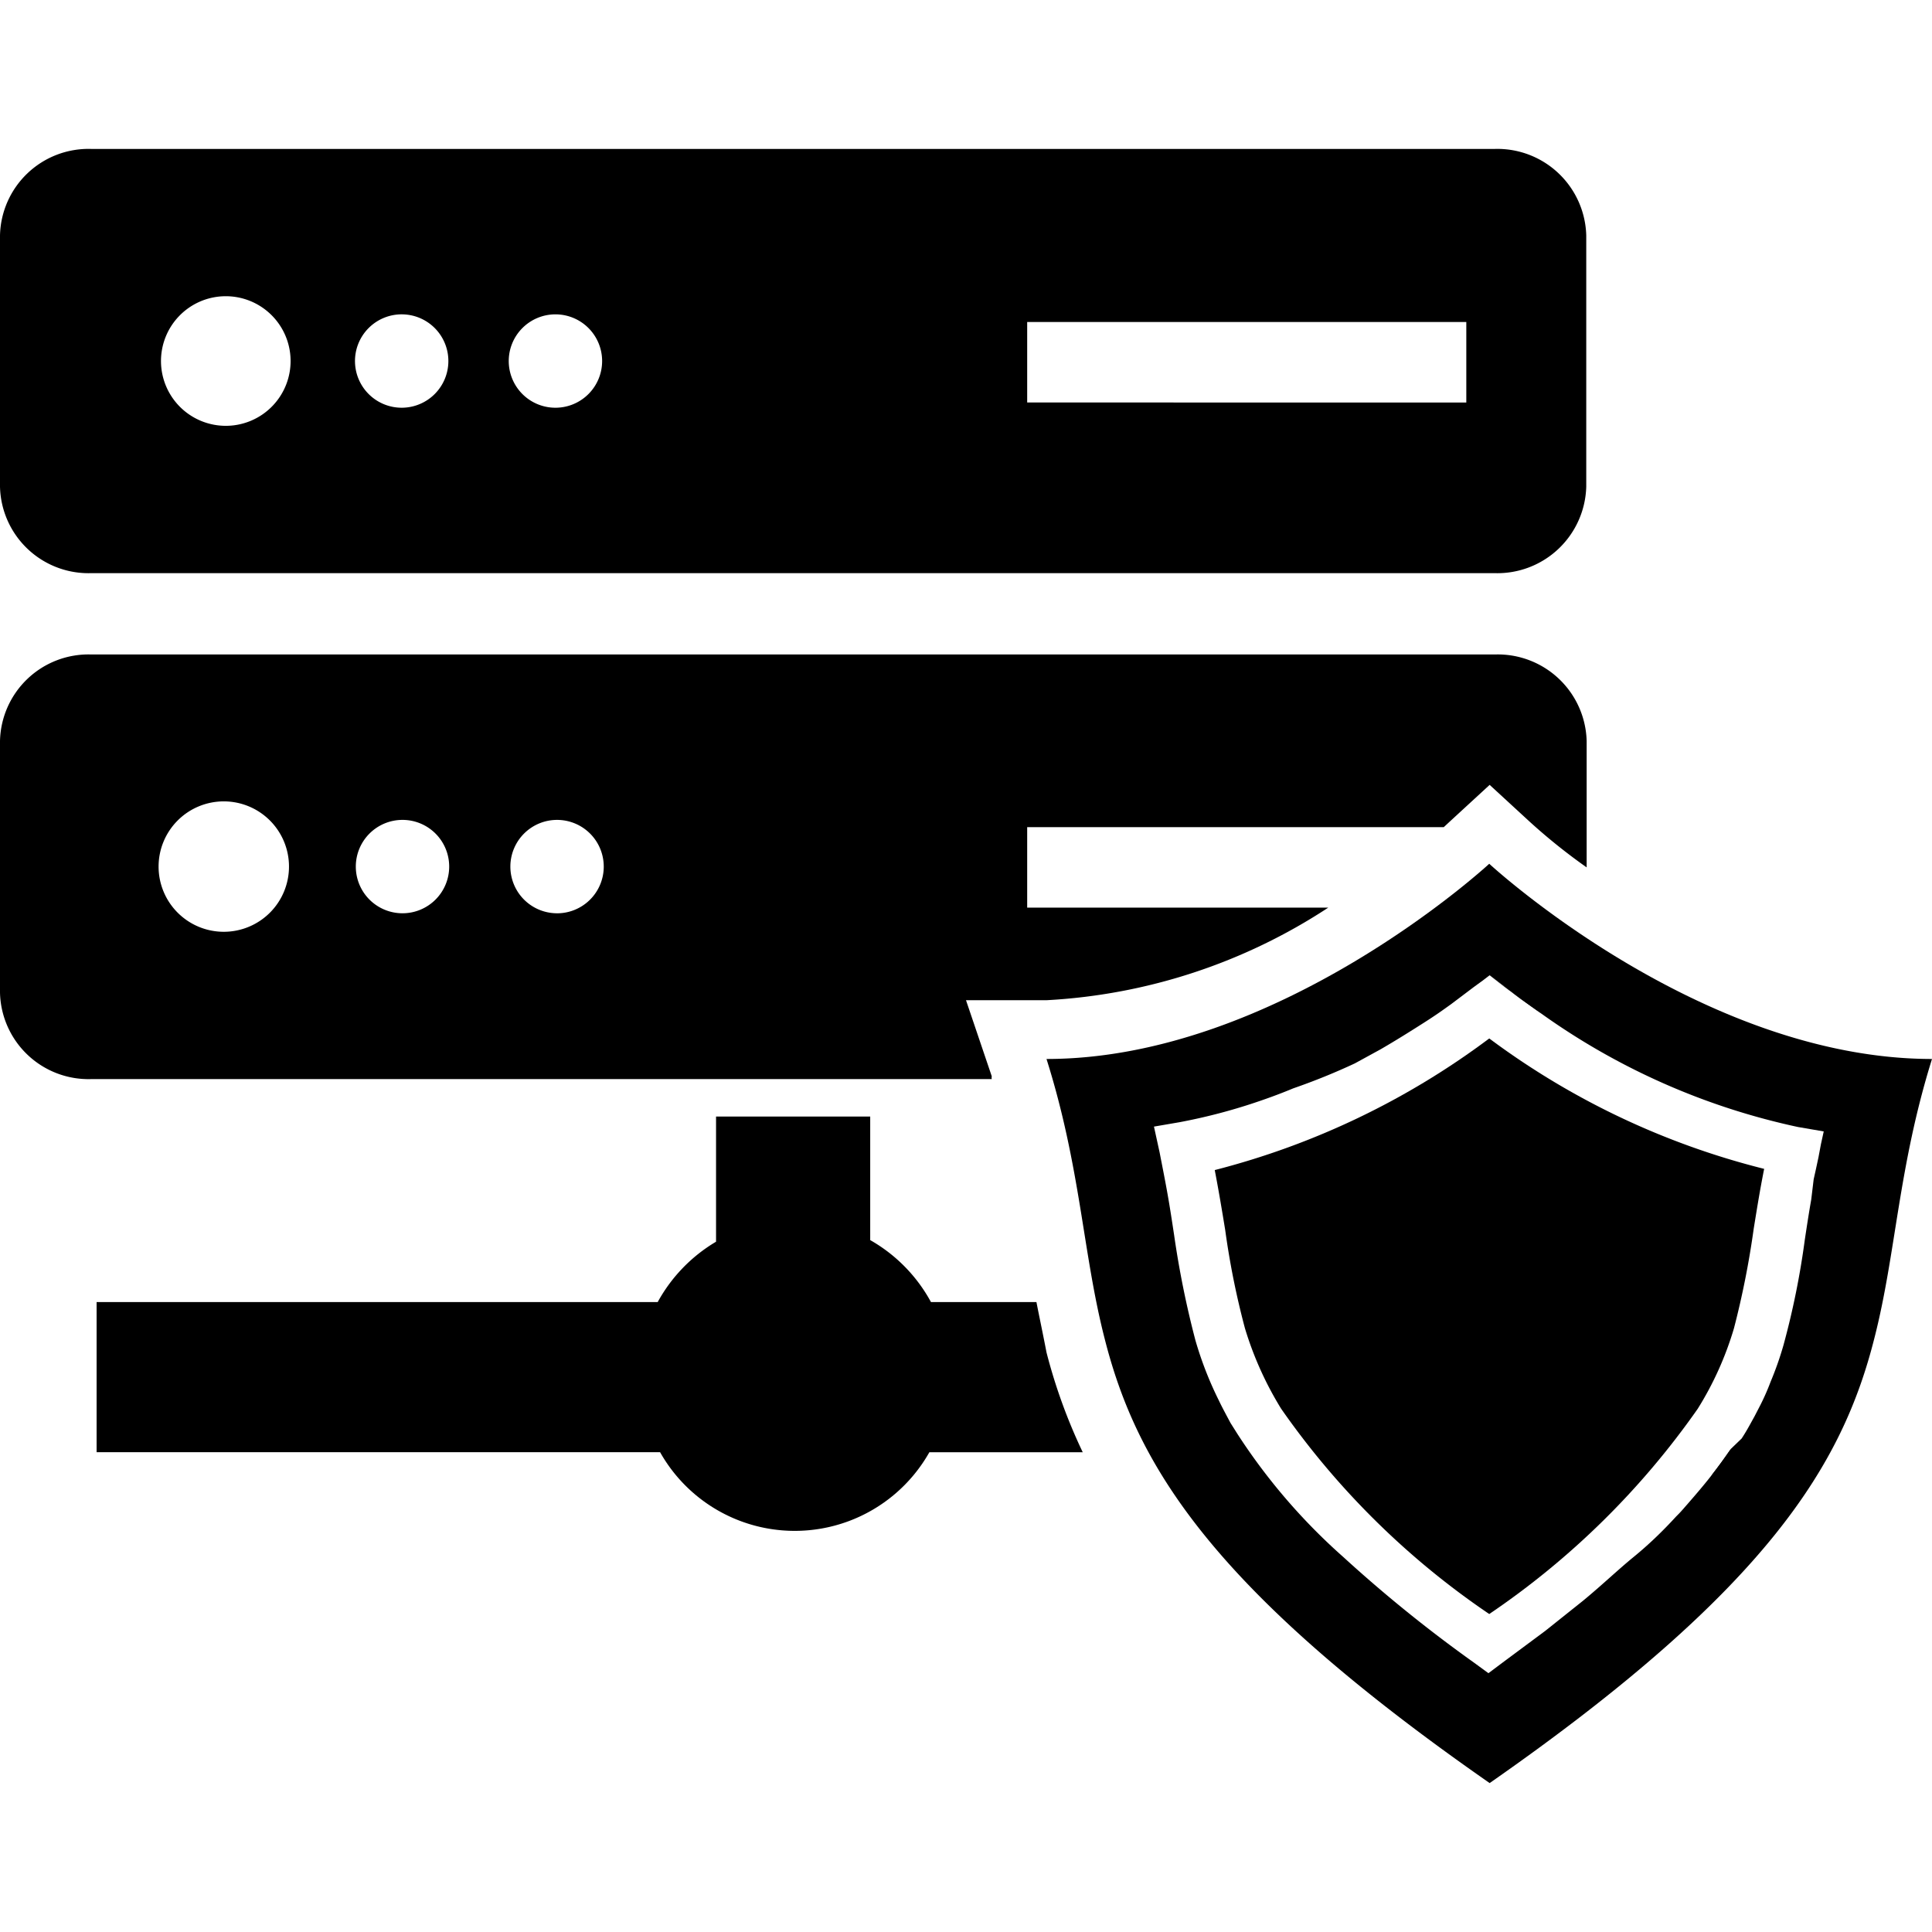 <svg id="icon" xmlns="http://www.w3.org/2000/svg" viewBox="0 0 48 48"><path d="M25.75,32.35H23.13a3.92,3.92,0,0,0-1.51-1.54V27.74H17.79v3.11a3.94,3.94,0,0,0-1.45,1.5H2.4v3.73h14a3.84,3.84,0,0,0,6.69,0H26.9A13.63,13.63,0,0,1,26,33.6C25.92,33.18,25.83,32.76,25.75,32.35Z"/><path d="M2.26,14.24H37.14a2.21,2.21,0,0,0,2.27-2.15V5.85A2.21,2.21,0,0,0,37.14,3.7H2.26A2.2,2.2,0,0,0,0,5.85v6.24A2.2,2.2,0,0,0,2.26,14.24ZM25.52,8H36.43v2H25.52ZM13.8,7.81A1.16,1.16,0,1,1,12.64,9,1.16,1.16,0,0,1,13.8,7.81ZM10,7.81A1.16,1.16,0,1,1,8.82,9,1.16,1.16,0,0,1,10,7.81ZM5.57,7.36A1.61,1.61,0,1,1,4,9,1.61,1.61,0,0,1,5.57,7.36Z"/><path d="M24,24.85h2a14.12,14.12,0,0,0,7-2.3H25.52v-2H35.87l.14-.13,1-.92,1,.92a14.54,14.54,0,0,0,1.41,1.13V18.41a2.21,2.21,0,0,0-2.27-2.15H2.26A2.2,2.2,0,0,0,0,18.41v6.25a2.2,2.2,0,0,0,2.26,2.15H24.64a.19.19,0,0,1,0-.07ZM5.57,23.15a1.62,1.62,0,1,1,1.61-1.62A1.62,1.62,0,0,1,5.57,23.15ZM10,22.69a1.16,1.16,0,1,1,1.16-1.16A1.16,1.16,0,0,1,10,22.69Zm3.82,0A1.16,1.16,0,1,1,15,21.53,1.16,1.16,0,0,1,13.8,22.69Z"/><path d="M27.44,33.24c.79,3.13,2.62,6.22,9.57,11.06,6.94-4.84,8.77-7.93,9.56-11.06.54-2.11.59-4.24,1.43-6.93-5.76,0-11-4.85-11-4.85s-5.24,4.85-11,4.85C26.85,29,26.9,31.13,27.44,33.24Zm6.22-6.82.64-.35c.38-.22.73-.44,1.06-.65s.48-.32.69-.47l.57-.43.22-.16.17-.13h0l.38.29c.25.2.56.42.9.66A17.14,17.14,0,0,0,44.67,28l.64.11-.07.32-.06.32-.06.28-.06.27L45,29.8c-.06.34-.11.67-.16,1a19.92,19.92,0,0,1-.53,2.62,8.11,8.11,0,0,1-.32.91,5.79,5.79,0,0,1-.25.57l-.15.29c-.1.18-.2.37-.32.55L43,36c-.15.22-.31.44-.49.67s-.36.44-.56.67-.2.23-.31.34c-.32.35-.67.69-1.05,1s-.81.72-1.26,1.09l-.94.75-1.05.78-.36.27h0l-.37-.27a34.44,34.44,0,0,1-3.24-2.62,14.85,14.85,0,0,1-2.63-3.06l-.17-.27c-.1-.19-.2-.37-.29-.56a8.86,8.86,0,0,1-.58-1.49,23.34,23.34,0,0,1-.53-2.62c-.05-.33-.1-.66-.16-1s-.13-.69-.2-1.05l-.14-.64.64-.11a14.13,14.13,0,0,0,1.73-.44c.37-.12.73-.25,1.09-.4A15.92,15.92,0,0,0,33.66,26.42Z"/><path d="M40.62,38.76c.38-.36.73-.7,1.05-1C41.35,38.06,41,38.4,40.62,38.76Z"/><polygon points="45.24 28.39 45.31 28.07 44.67 27.96 45.31 28.07 45.24 28.39"/><polygon points="37.01 41.65 37.37 41.38 37.01 41.65 37.01 41.65"/><path d="M44,34.29a5.79,5.79,0,0,1-.25.57A5.79,5.79,0,0,0,44,34.29Z"/><path d="M43,36c-.15.22-.31.44-.49.67C42.72,36.47,42.88,36.25,43,36Z"/><path d="M43.56,35.15c-.1.18-.2.37-.32.55C43.36,35.52,43.46,35.33,43.56,35.15Z"/><path d="M42.54,36.7c-.17.22-.36.44-.56.67C42.18,37.14,42.37,36.92,42.54,36.7Z"/><path d="M39.36,39.85l-.94.75Z"/><path d="M38.29,25.18c-.34-.24-.65-.46-.9-.66L37,24.23h0l.38.29C37.64,24.72,38,24.94,38.29,25.18Z"/><path d="M36.84,24.36l-.22.16-.57.43.57-.43Z"/><path d="M33.66,26.42l.64-.35Z"/><path d="M30.18,29.07c.1.52.18,1,.26,1.49A20,20,0,0,0,30.93,33a8.46,8.46,0,0,0,.9,2A19.89,19.89,0,0,0,37,40.1,20,20,0,0,0,42.18,35a8.08,8.08,0,0,0,.9-2,21.59,21.59,0,0,0,.49-2.47c.07-.43.15-.94.26-1.49A19.25,19.25,0,0,1,37,25.8,19.4,19.4,0,0,1,30.18,29.07Z"/></svg>